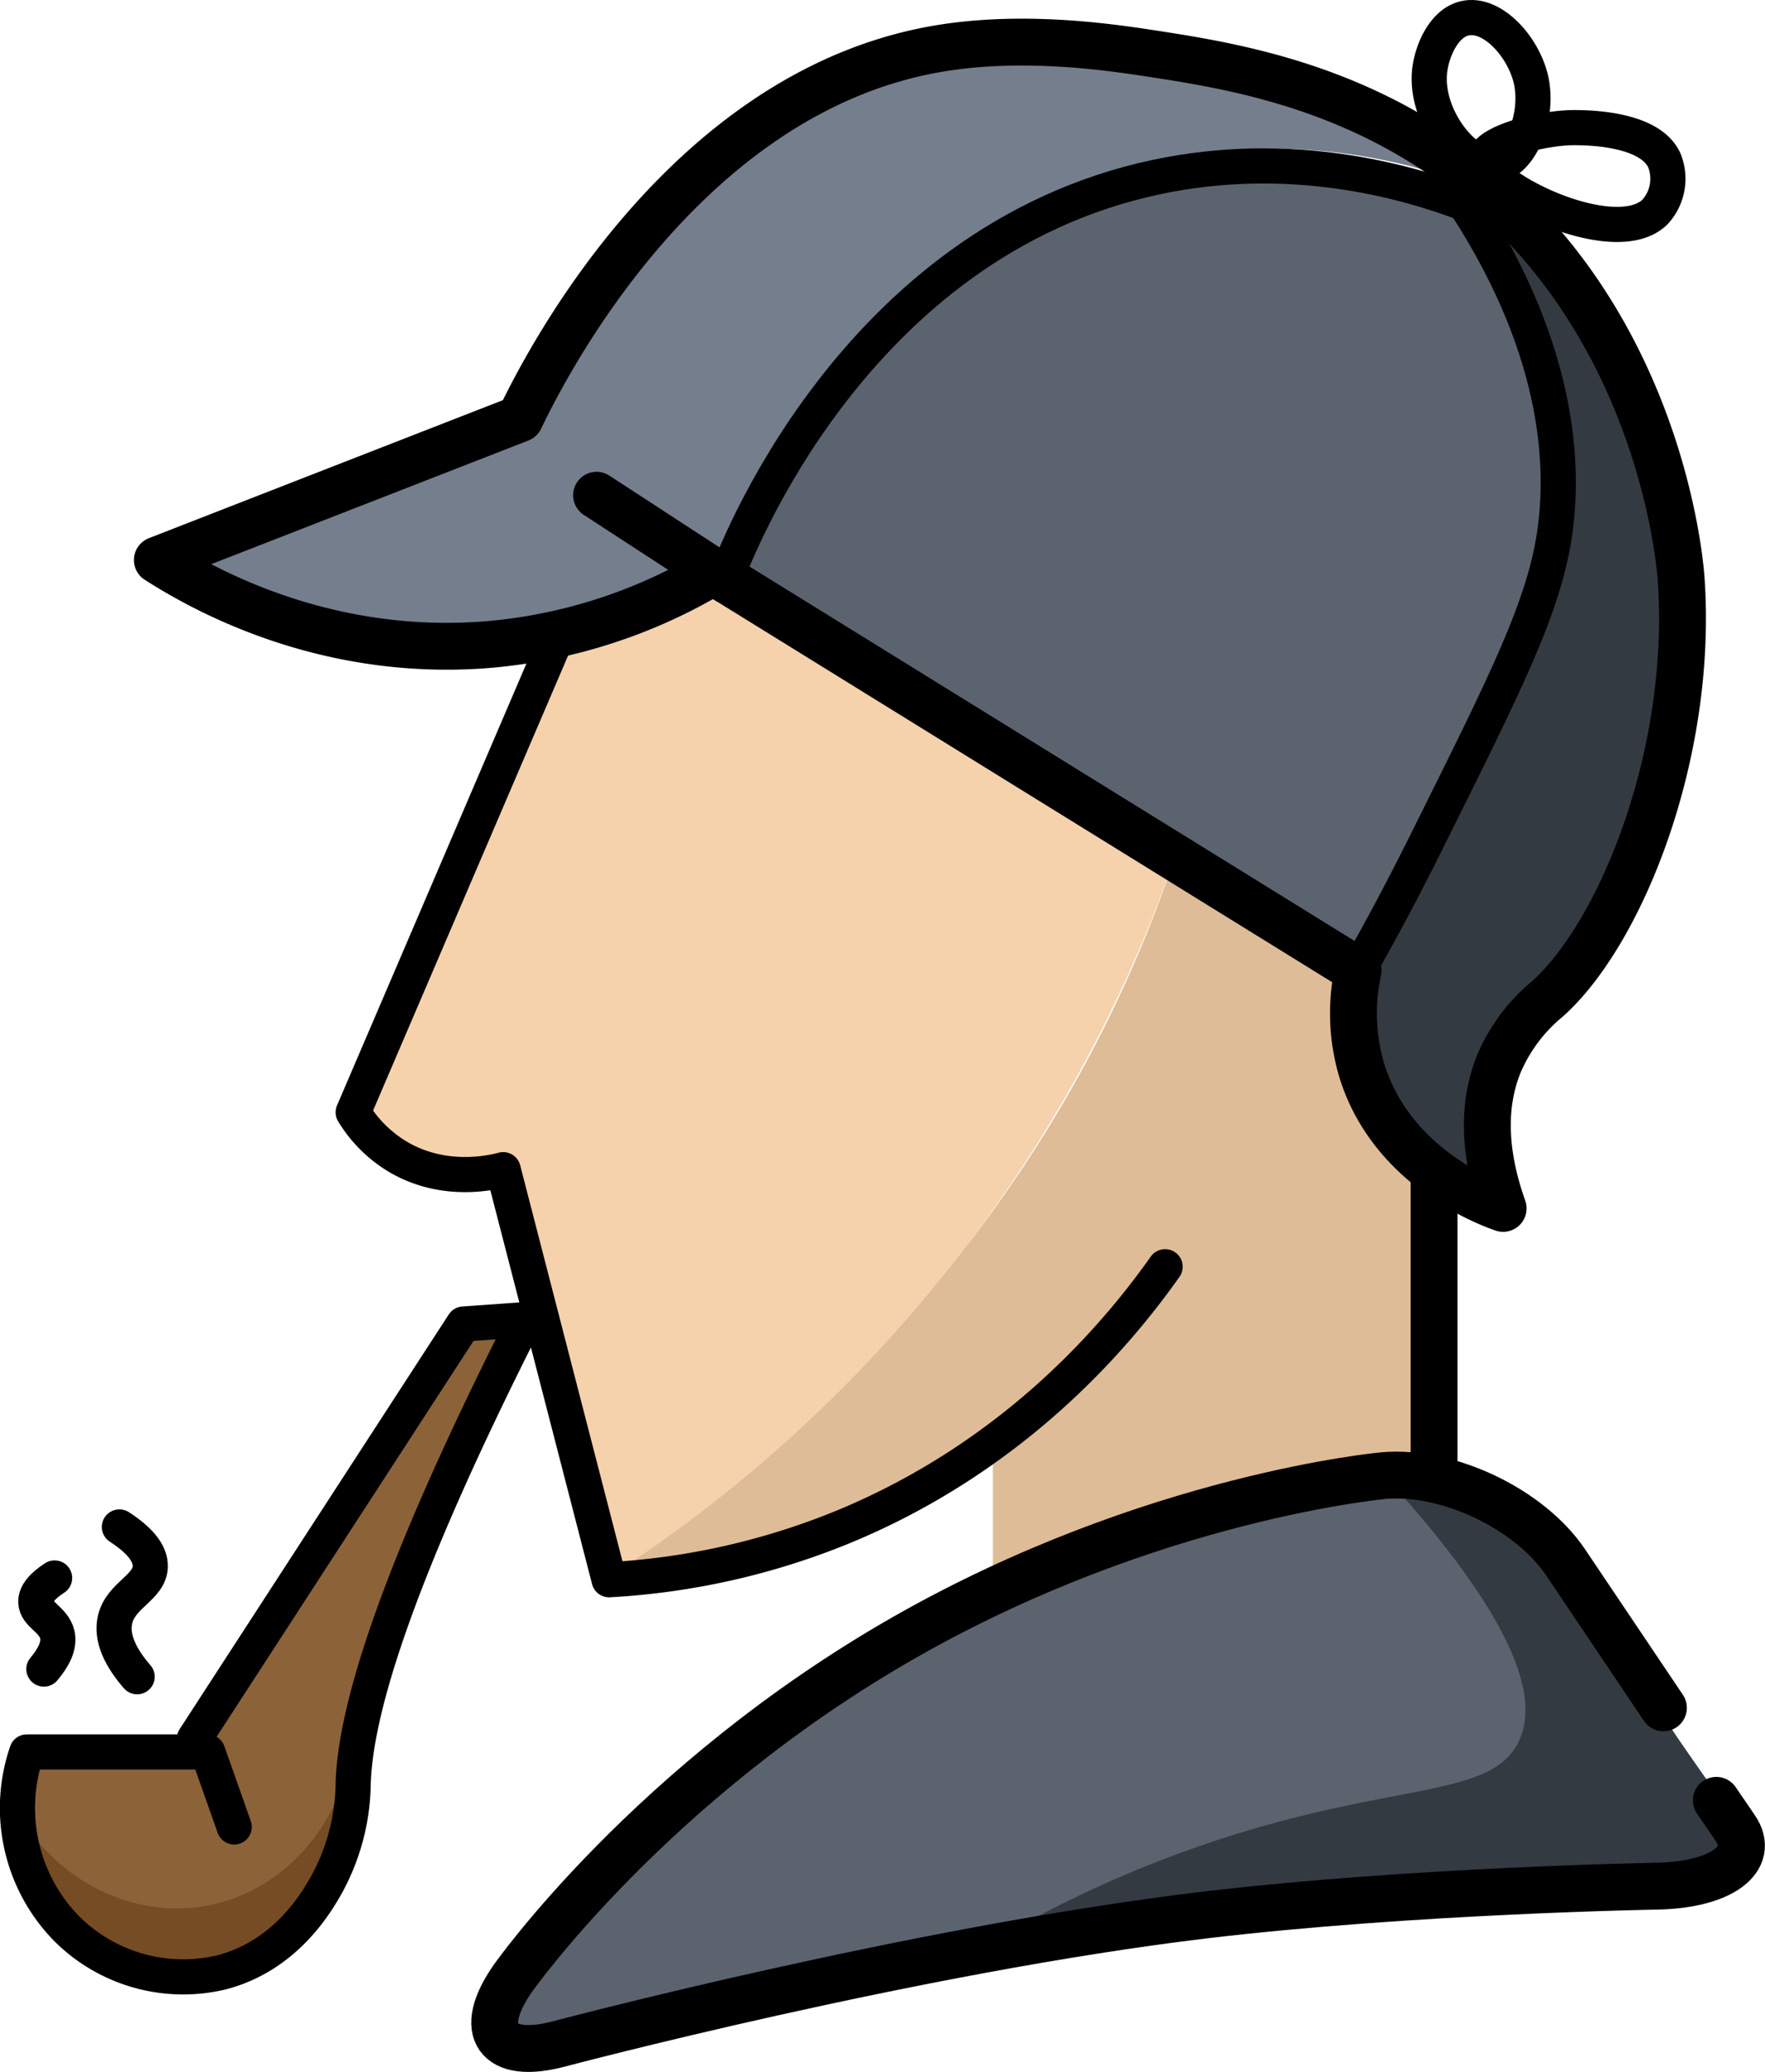 <svg xmlns="http://www.w3.org/2000/svg" viewBox="0 0 301.28 353.69"><title>account_icon_coloured</title><g id="Colour"><path id="Shoulder" d="M354.25,297l40.67,58a8.94,8.94,0,0,1-1.51,3.77c-4.67,6.56-18,4.4-22.59,3.76-2.71-.37-22.39,1-61.75,3.77-15.27,1.07-26,3-47.44,6.78a725,725,0,0,0-82.08,19.57,206.61,206.61,0,0,1,27.86-35.39C217.59,346.94,265,301,334.68,297A170.05,170.05,0,0,1,354.25,297Z" transform="translate(-97.42 -42.4)" style="fill:#5b636e"/><path id="SShadow" d="M336.18,297C358,321.59,359.85,333.59,356.51,340c-4.64,8.87-19.38,6.83-46.68,15.06a199.83,199.83,0,0,0-39.16,16.57c45.36-5.16,66.67-6.95,77.56-7.53,8-.43,16.09-2.35,24.1-1.51,5.86.62,12.5,2.09,18.82-1.5a18.81,18.81,0,0,0,5.28-4.52,309.92,309.92,0,0,1-23.35-34.64c-6.1-10.58-10.72-18.45-20.33-22.59A32.91,32.91,0,0,0,336.18,297Z" transform="translate(-97.42 -42.4)" style="fill:#343a42"/><path id="FShadow" d="M266.9,287.25V313.6l75.31-21.08q-.76-38.79-1.51-77.56l-42.92-25.61a224.77,224.77,0,0,1-97.15,120.49,89.19,89.19,0,0,0,66.27-22.59Z" transform="translate(-97.42 -42.4)" style="fill:#debc97"/><path id="Face" d="M192.35,149.44,157.71,233a30.23,30.23,0,0,0,25.6,10.54q8.67,34.26,17.32,68.53a240.34,240.34,0,0,0,97.15-122.75L221,139.65Z" transform="translate(-97.42 -42.4)" style="fill:#f5d2ab"/><path id="Top" d="M346.72,73.38c-24.38-14.91-46-19.46-58.73-21.08-10.21-1.3-20.72-2.53-33.89.75-19.86,5-32.28,16.81-39.91,24.1a114.64,114.64,0,0,0-26.36,38.4l-58,22.59a82.09,82.09,0,0,0,92.62,0,110.65,110.65,0,0,1,18.07-32.38c6.63-8.21,22.13-26.88,49.71-34.64C316.14,63.84,338.06,70.29,346.72,73.38Z" transform="translate(-97.42 -42.4)" style="fill:#747e8c"/><path id="Base" d="M347.48,77.15A74.07,74.07,0,0,1,361,105.76c4.56,20.28-1.25,37-7.53,55a182.84,182.84,0,0,1-23.84,45.93L223.22,141.91a113.82,113.82,0,0,1,24.1-40.66c5.92-6.41,16.73-17.87,33.89-24.86C310.61,64.43,338.63,73.78,347.48,77.15Z" transform="translate(-97.42 -42.4)" style="fill:#5b636e"/><path id="Shadow" d="M354.25,248.84c-4.87-10-4.26-16.9-3-21.08,1.16-3.89,2.94-5.71,8.29-13.56,3.68-5.41,7-11.06,10.54-16.56,7.27-11.34,23.93-52.79,5.27-89.62a81.34,81.34,0,0,0-22.59-27.11c14.51,24.83,13.83,43.41,12.05,53.47-1.14,6.39-3.12,11.62-12.05,30.12-6.08,12.6-14.13,28.75-24.1,47.44a34.71,34.71,0,0,0,2.26,15.82C336.89,242.75,351.71,248,354.25,248.84Z" transform="translate(-97.42 -42.4)" style="fill:#343a42"/><path id="Pipe" d="M178,268.42l-48.19,73.05H102c-.61,1.65-4.47,12.5,1.51,23.34a27.91,27.91,0,0,0,13.56,12.05,26.2,26.2,0,0,0,18.07,2.26c9.14-2.3,13.92-9.21,15.81-12.05,6.16-9.21,6-19.31,6-21.84C157,333,162.27,311,184.82,268.42Z" transform="translate(-97.42 -42.4)" style="fill:#8c6239"/><path id="Shadow-2" data-name="Shadow" d="M157.71,336.71c-.33,15.82-11.49,28.83-25.6,31.11-11.34,1.84-23.13-3.49-30.13-13.55,0,1.57.13,11.58,8.29,18.83,9.83,8.72,22.4,5.52,23.34,5.27a30.54,30.54,0,0,0,12.8-6C161.19,360.36,158,338.35,157.71,336.71Z" transform="translate(-97.42 -42.4)" style="fill:#754c24"/></g><g id="Face-2" data-name="Face"><path id="Face-3" data-name="Face" d="M191.6,153.21l-33.89,79.07a22.38,22.38,0,0,0,7.53,7.53c7.95,4.76,16.27,2.74,18.07,2.26l18.08,70a123.06,123.06,0,0,0,39.91-9c30.18-12.43,47.52-33.85,55-44.43" transform="translate(-97.42 -42.4)" style="fill:none;stroke:#000;stroke-linecap:round;stroke-linejoin:round;stroke-width:6px"/><path id="Neck" d="M342.21,292.52V243.57" transform="translate(-97.42 -42.4)" style="fill:none;stroke:#000;stroke-linecap:round;stroke-linejoin:round;stroke-width:8px"/><g id="Shoulder-2" data-name="Shoulder"><path d="M381.36,333.94l-16.69-24.83c-6.14-9.12-20.13-15.79-31.09-14.81,0,0-39.56,3.53-81.74,27.59C208.5,346.61,185,380.07,185,380.07c-6.32,9-2.79,14.06,7.84,11.24,0,0,60.48-16.05,110.2-22,35.42-4.22,77.14-4.93,77.14-4.93,11-.19,17.06-4.63,13.47-9.88l-3.26-4.77" transform="translate(-97.42 -42.4)" style="fill:none;stroke:#000;stroke-linecap:round;stroke-linejoin:round;stroke-width:8px"/></g></g><g id="Hat"><path id="Base-2" data-name="Base" d="M219.19,140,329.24,208.1a34.09,34.09,0,0,0,.68,17.19c5.19,16.61,21.9,22.64,24.08,23.39-2.31-6.51-4.35-15.84-.69-24.76a29.12,29.12,0,0,1,8.25-11c12.64-11.32,24.93-42,22.82-71.75-.24-3.3-3.83-44.62-37.66-70C327.57,56.73,306.83,53.52,294,51.54c-6.59-1-22-3.39-36.9-.75-43.38,7.66-66.89,54.69-70.93,63.08L124.28,138c7.19,4.61,28.15,16.72,56.4,14.44A89.55,89.55,0,0,0,219.19,140Z" transform="translate(-97.42 -42.4)" style="fill:none;stroke:#000;stroke-linecap:round;stroke-linejoin:round;stroke-width:8px"/><path id="Line1" d="M199.25,126.94l22.3,14.53" transform="translate(-97.42 -42.4)" style="fill:none;stroke:#000;stroke-linecap:round;stroke-linejoin:round;stroke-width:8px"/><path id="Line2" d="M329.24,208.1c2.92-5.14,7.07-12.7,11.69-22,13.4-27,20.34-40.41,22-53.65,1.11-8.83,1.74-28.93-15.46-55.29-10.12-3.82-29.62-9.4-52.63-4.54-51.88,11-72.09,64.59-73.59,68.78" transform="translate(-97.42 -42.4)" style="fill:none;stroke:#000;stroke-linecap:round;stroke-linejoin:round;stroke-width:6px"/><path id="String1" d="M350.9,69.41c.37-2.49,7.86-4.69,13.41-5.15l.86-.06c.73,0,13.54-.54,16.34,5.56a8.39,8.39,0,0,1-1.65,8.89C372.83,85.34,350.22,74,350.9,69.41Z" transform="translate(-97.42 -42.4)" style="fill:none;stroke:#000;stroke-linecap:round;stroke-linejoin:round;stroke-width:6px"/><path id="String2" d="M347.48,45.52c4.65-1.05,10,4.83,11.29,10.54,1.36,6.15-1.69,13.69-5.81,14.47-5,.94-12.38-7.9-11.51-16C341.82,51.16,343.83,46.34,347.48,45.52Z" transform="translate(-97.42 -42.4)" style="fill:none;stroke:#000;stroke-linecap:round;stroke-linejoin:round;stroke-width:6px"/></g><g id="Pipe-2" data-name="Pipe"><path id="Pipe-3" data-name="Pipe" d="M130.6,339.21l45.94-70.79,10.54-.75c-23.34,46.07-29,67.82-29.37,79.07a36.83,36.83,0,0,1-4.52,17.32c-1.57,2.79-6.88,12.22-18.07,15.06a28.14,28.14,0,0,1-26.36-7.53A29.43,29.43,0,0,1,102,341.47h30.88q2.26,6.39,4.52,12.8" transform="translate(-97.42 -42.4)" style="fill:none;stroke:#000;stroke-linecap:round;stroke-linejoin:round;stroke-width:6px"/><path id="Smoke1" d="M117.8,303.06c3.28,2.13,5.35,4.4,5.27,6.78-.12,3.58-5,4.79-6,9-.76,3.19,1,6.62,3.76,9.79" transform="translate(-97.42 -42.4)" style="fill:none;stroke:#000;stroke-linecap:round;stroke-linejoin:round;stroke-width:6px"/><path id="Smoke2" d="M106.74,311.77c-2,1.29-3.25,2.67-3.21,4.12.08,2.17,3,2.91,3.66,5.49.46,1.94-.64,4-2.28,5.94" transform="translate(-97.42 -42.4)" style="fill:none;stroke:#000;stroke-linecap:round;stroke-linejoin:round;stroke-width:6px"/></g></svg>